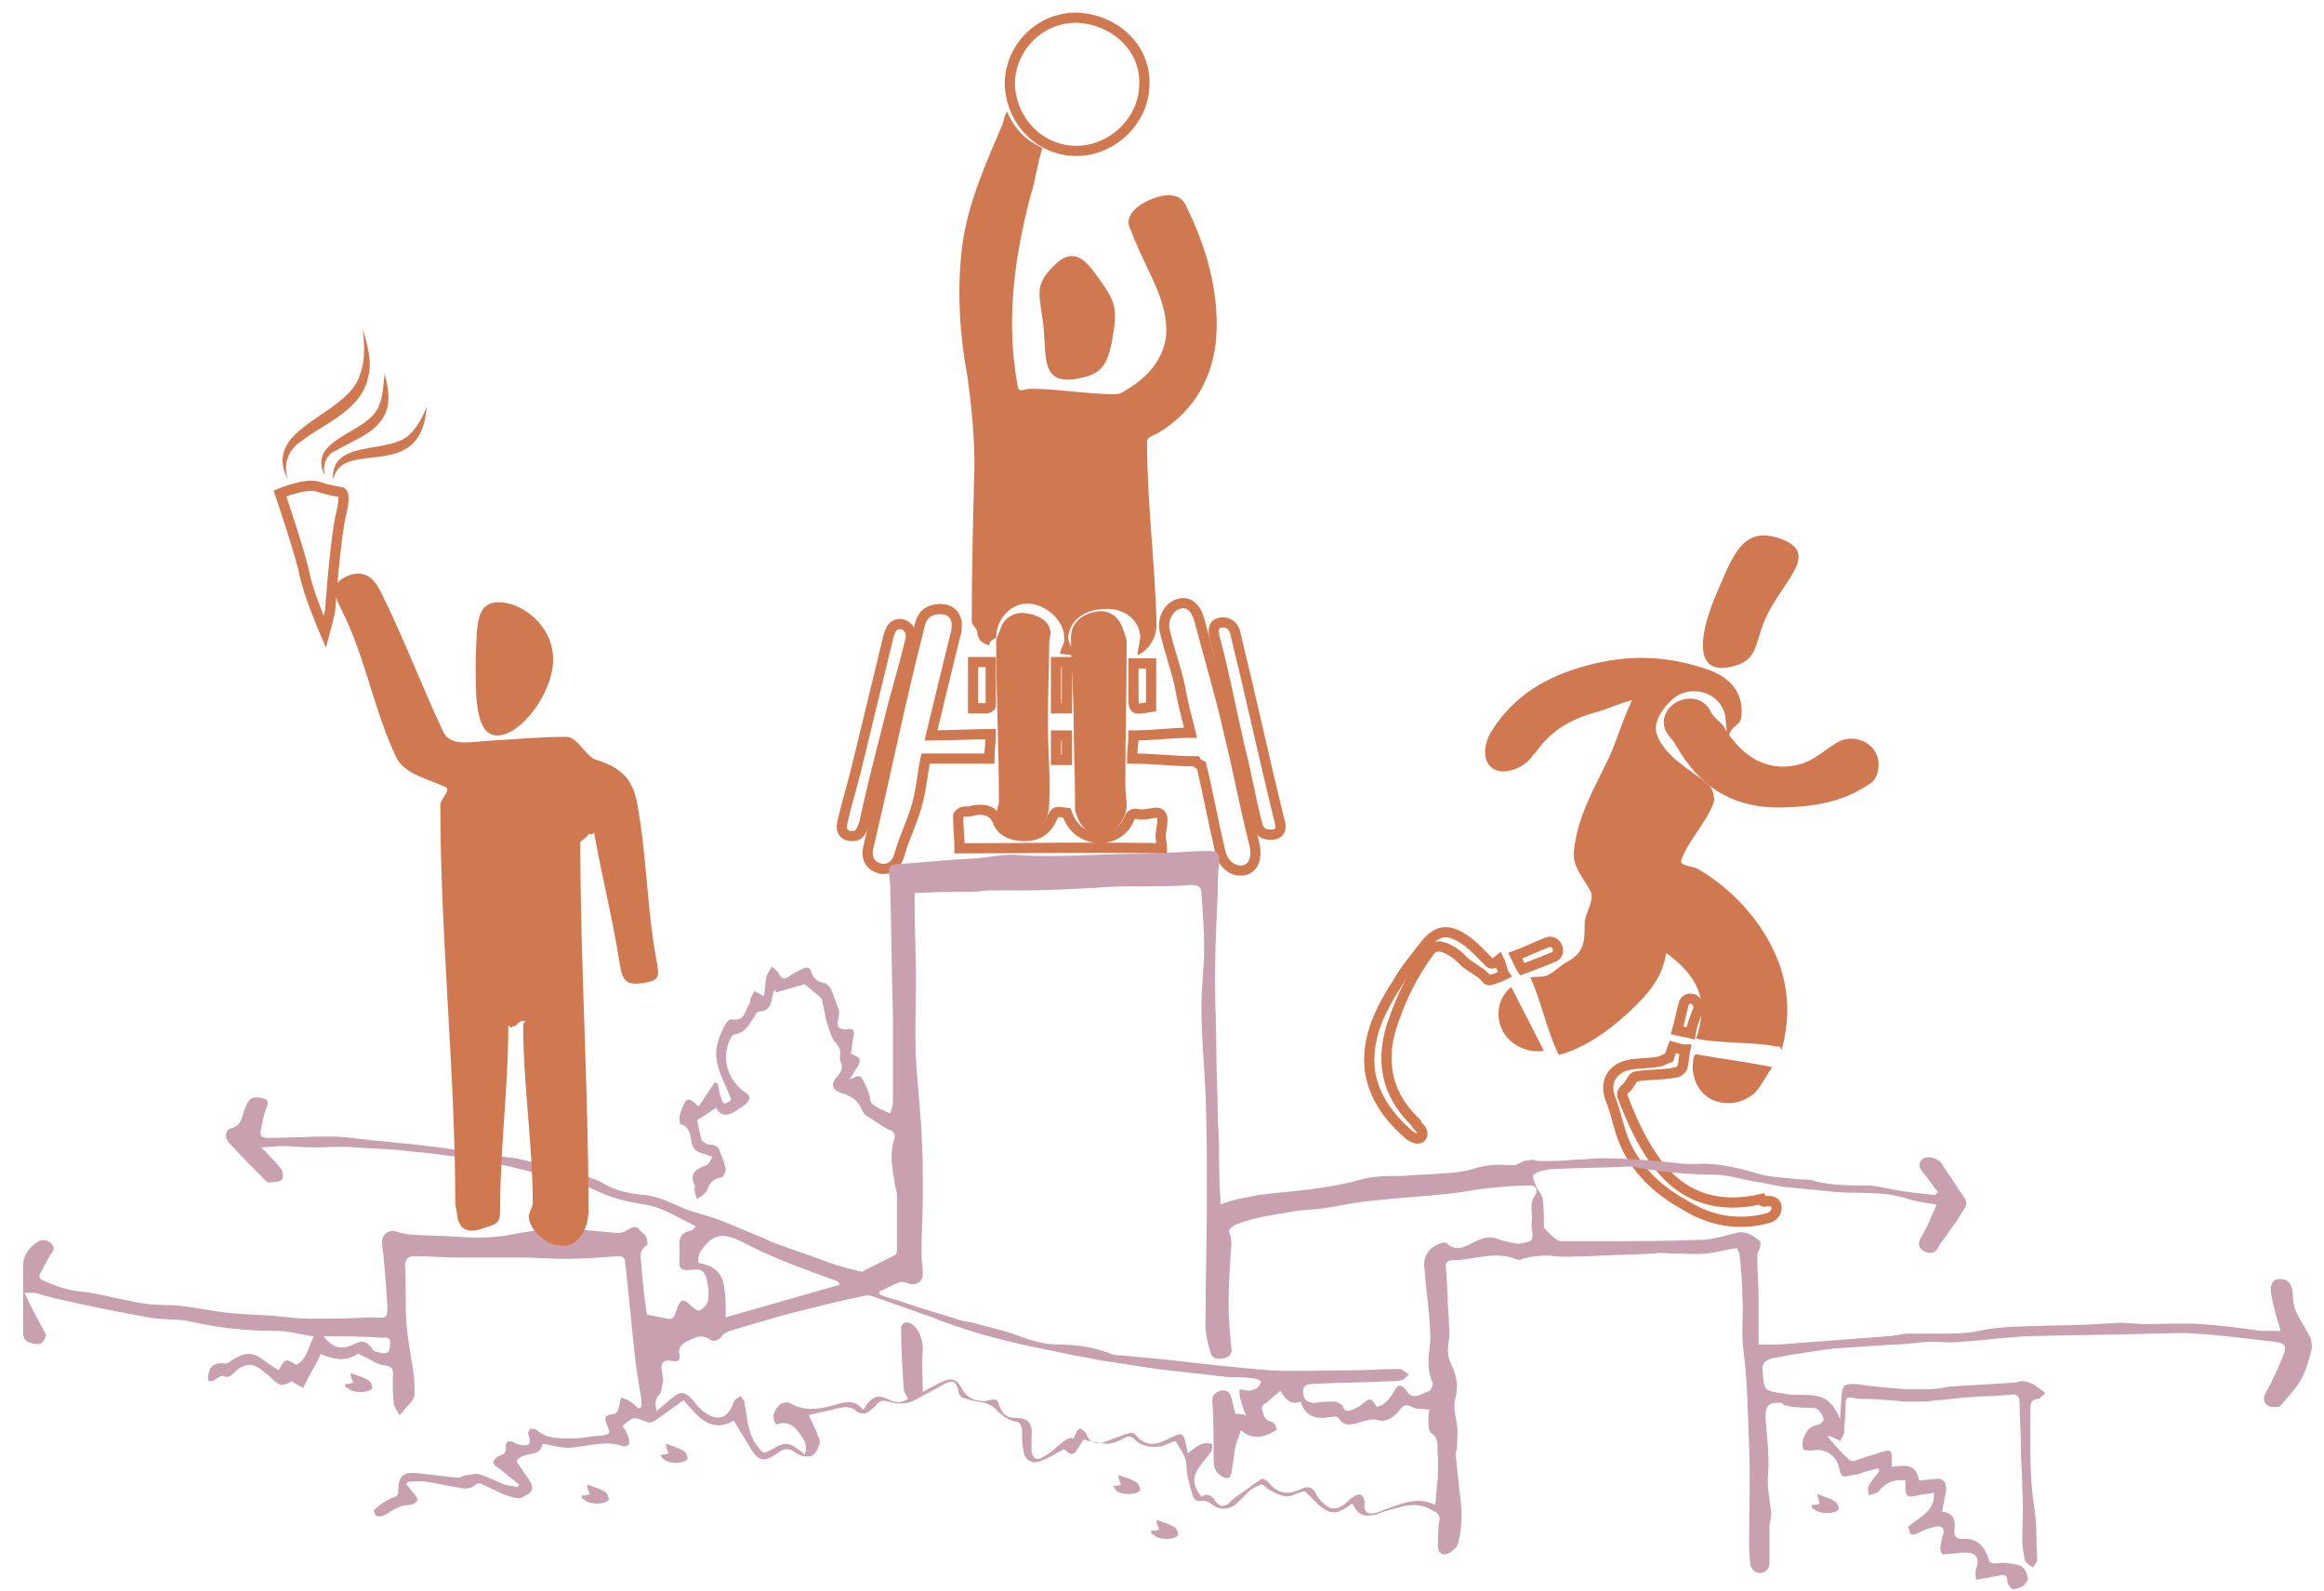 <svg width="171" height="117" viewBox="0 0 171 117" fill="none" xmlns="http://www.w3.org/2000/svg">
<path d="M72.8 47.5C72.1 47.2 72 47.1 71.9 46.5C71.9 46.2 71.5 46 71.5 45.7C71.5 41.9 71.6 38.1 71.7 34.3C71.7 32.1 71.5 30 71.2 27.8C70.6 24.6 70.4 21.3 70.8 18.1C71.2 15 72.5 12.1 73.7 9.3C73.9 8.9 73.8 8.7 74.1 8.2C74.7 9.6 75.5 10.3 76.7 10.9C76.3 12.1 76.2 13.3 75.8 14.5C74.6 19.1 74 23.8 74.9 28.5C75 28.9 75.4 28.6 75.8 28.6C77.9 28.6 80 29 82.1 29C82.4 29 82.7 28.8 83 28.6C84.5 27.7 85.6 26.4 85.8 24.7C86 22.3 84.5 20.1 83.6 17.9C83.4 17.5 83.3 17.1 83.1 16.7C82.8 15.8 83.7 15.1 84.6 14.7C85.5 14.3 86.7 14.1 87.2 15C88.7 18 89.7 21.3 89.5 24.7C89.3 27.7 87.9 30.2 85.3 31.8C85 32 84.4 32.1 84.4 32.5C84.4 37 85 41.5 85.1 46C85.1 46.8 84.6 47.8 83.7 48.2C83.7 47.8 83.9 47.2 83.9 46.8C83.8 45.5 82.6 44.7 81.3 44.8C80 44.8 78.7 45.5 78.6 46.9C78.6 47.3 79 47.8 79 48.2C78.7 48.2 78.3 48.1 78 48.1C78 47.7 78.4 47.3 78.3 46.9C78.3 45.6 76.9 44.4 75.6 44.4C74.3 44.4 73.3 45.6 73.3 46.9C73 47.1 72.8 47.1 72.8 47.5Z" fill="#D07850"/>
<path d="M84.2 6.2C84.2 8.8 81.9 11.1 79.2 11.1C76.5 11.1 74.4 8.9 74.3 6.2C74.3 3.6 76.4 1.3 79.2 1.3C82 1.4 84.3 3.5 84.2 6.2Z" stroke="#D07850" stroke-width="0.75" stroke-miterlimit="10"/>
<path d="M76.7 23.4C76.4 21.4 76.2 20.8 77.7 19.4C78.8 18.4 79.6 18.8 80.5 20C82.1 22.2 82.3 22.5 81.8 25.2C81.4 27.1 80.9 27.6 79 27.9C76.4 28.2 77.1 25.9 76.7 23.4Z" fill="#D07850"/>
<path d="M79 53C79 51 78.8 48.9 78.8 46.9C78.8 45.8 79.6 45.2 80.6 45C81.5 44.8 82.3 45.3 82.6 46.2C82.7 46.5 82.9 46.9 82.9 47.3C82.9 50.8 82.8 54.3 82.8 57.7C82.8 58.2 82.9 58.8 82.9 59.3C82.8 60.7 81.6 61.7 80.3 61.2C79.6 61 79.3 60.3 79.1 59.6C79.1 59.3 79.1 59.1 79.1 58.8C79.1 56.9 79 54.9 79 53Z" fill="#D07850"/>
<path d="M77.1 53.1C77.1 55.1 77.3 57.1 77.2 59.1C77.2 60.2 76.7 60.9 75.8 61.2C74.8 61.5 73.6 60.8 73.4 59.8C73.3 59.5 73.5 59.2 73.5 59C73.5 55.1 73.3 51.2 73.3 47.2C73.3 46.9 73.5 46.6 73.6 46.3C73.8 45.5 74.6 45 75.4 45.1C76.3 45.2 77.2 45.6 77.3 46.5C77.3 46.8 77.2 47 77.2 47.3C77.2 49.2 77.1 51.2 77.1 53.1Z" fill="#D07850"/>
<path d="M88 56C86.4 56 84.9 55.8 83.3 55.8C83.3 55.2 83.4 54.7 83.4 54.1C84.8 54.1 86.1 53.9 87.6 53.9C87.3 52.7 87 51.6 86.8 50.4C86.5 49.1 86 47.7 85.7 46.4C85.5 45.5 86 44.6 86.8 44.4C87.6 44.2 88.1 44.9 88.3 45.8C89 48.5 89.8 51.1 90.4 53.8C91.1 56.6 91.6 59.4 92.3 62.1C92.5 63 92.3 63.8 91.6 64C90.8 64.2 90 63.6 89.8 62.7C89.3 60.6 88.9 58.4 88.4 56.3C88.2 56.2 88.1 56.2 88 56Z" stroke="#D07850" stroke-width="0.75" stroke-miterlimit="10"/>
<path d="M72.8 55.8C71.2 55.8 69.7 55.8 68.1 55.8C67.9 56.8 67.8 57.8 67.6 58.7C67.3 60.1 66.6 61.4 66.2 62.8C66 63.6 65.5 64 64.8 63.9C64 63.7 63.7 63.1 63.9 62.3C65.2 56.8 66.3 51.3 67.7 45.9C67.9 45.1 68.5 44.8 69.2 44.8C69.9 44.8 70.3 45.2 70.4 45.8C70.4 46.1 70.4 46.4 70.3 46.7C69.7 49.1 69.1 51.6 68.5 54.1C69.9 54.1 71.5 54 72.9 54C72.9 54.6 72.8 55.2 72.8 55.8Z" stroke="#D07850" stroke-width="0.75" stroke-miterlimit="10"/>
<path d="M62.7 61.5C62.1 61.5 61.8 61.1 62 60.4C62.3 59.1 62.7 57.8 63 56.6C63.8 53.3 64.6 50 65.4 46.7C65.6 46.1 65.8 45.9 66.3 45.9C66.8 46 67.1 46.4 67 47C66.5 49.2 65.8 51.3 65.3 53.5C64.7 55.8 64.1 58.2 63.6 60.5C63.4 61.1 63.3 61.5 62.7 61.5Z" stroke="#D07850" stroke-width="0.75" stroke-miterlimit="10"/>
<path d="M93.5 61.4C92.9 61.4 92.6 61.1 92.5 60.6C92 58.7 91.7 56.8 91.2 54.9C90.6 52.3 90.1 49.6 89.4 47C89.2 46.3 89.3 45.9 89.8 45.8C90.3 45.7 90.8 46 90.9 46.6C92 51.1 93 55.7 94.1 60.2C94.4 61.1 94.1 61.4 93.5 61.4Z" stroke="#D07850" stroke-width="0.75" stroke-miterlimit="10"/>
<path d="M70.6 62.4C70.6 61.6 70.5 60.8 70.5 60C70.5 59.9 70.8 59.7 70.9 59.7C71.2 59.7 71.4 59.7 71.7 59.6C72.4 59.5 73.1 59.6 73.4 60.4C73.7 61.2 74.5 61.5 75.4 61.5C76.3 61.5 77 61.1 77.4 60.2C77.7 59.6 77.7 59.7 78.5 59.8C78.8 60.7 79.4 61.4 80.5 61.6C81.7 61.8 82.7 61.2 83.1 60.2C83.2 59.9 83.4 59.8 83.8 59.9C84.4 60 85.2 59.6 85.4 59.9C85.7 60.2 85.4 61 85.4 61.5C85.4 61.8 85.5 62.1 85.5 62.4C80.6 62.3 75.6 62.4 70.6 62.4Z" stroke="#D07850" stroke-width="0.75" stroke-miterlimit="10"/>
<path d="M71.6 52.1C71.6 50.9 71.6 49.9 71.6 48.7C72 48.7 72.4 48.7 72.9 48.7C72.9 49.8 72.9 50.8 72.9 51.9C72.9 52 72.7 52.1 72.6 52.1C72.2 52.1 71.9 52.1 71.6 52.1Z" stroke="#D07850" stroke-width="0.75" stroke-miterlimit="10"/>
<path d="M84.7 52C84.6 52.1 84.6 52.1 84.7 52ZM84.7 52C83.4 52.2 83.4 52.3 83.4 51.1C83.4 50.3 83.4 49.6 83.4 48.8C83.9 48.8 84.2 48.8 84.7 48.8C84.7 49.3 84.7 49.9 84.7 50.5C84.7 50.9 84.7 51.5 84.7 52Z" stroke="#D07850" stroke-width="0.75" stroke-miterlimit="10"/>
<path d="M77.7 52.1C77.7 50.9 77.7 49.9 77.7 48.7C78 48.7 78.2 48.7 78.5 48.7C78.5 49.8 78.5 50.9 78.5 52.1C78.2 52.1 78 52.1 77.7 52.1Z" stroke="#D07850" stroke-width="0.75" stroke-miterlimit="10"/>
<path d="M77.7 54.1C78 54.1 78.2 54.1 78.5 54.1C78.5 54.7 78.5 55.3 78.5 55.9C78.3 55.9 78 55.9 77.7 55.9C77.7 55.2 77.7 54.7 77.7 54.1Z" stroke="#D07850" stroke-width="0.75" stroke-miterlimit="10"/>
<path d="M112.6 71.9C113.1 71.8 113.3 71.9 113.7 71.8C114.3 71.6 114.8 71 115.4 70.7C116.6 70 116.6 69.2 116.6 67.9C116.6 67.2 117.4 66.2 117 65.5C116.5 64.6 115.7 63.7 115.8 62.7C116 60.2 117.3 58 118.4 55.7C119 54.4 119.4 52.9 120.1 51.5C119.2 51.7 118.2 52.2 117.4 52.4C115.6 52.9 114.2 53.7 113.1 55.2C113 55.4 112.8 55.5 112.7 55.7C112.1 56.5 110.6 57.1 109.8 56.5C109 55.9 109.2 54.6 109.8 53.7C111.4 51.2 113.7 49.8 116.6 49C119.8 48.1 122.7 48.2 125.8 49.3C127.4 49.9 128.4 51.1 128.1 52.9C128 53.3 127.4 53.5 127.3 53.9C127.2 53.9 127.2 54.3 127.2 54.3C126.9 53.7 127.1 52.8 126.8 52.2C126.2 50.8 124.3 50.4 123.1 51.4C122.4 52 121.6 53.1 121.9 54C122.5 55.7 124.4 56.6 125.8 57.8C126 58 126.2 58.7 126.1 59C125.6 60.5 124.2 61.8 123.7 63.3C123.6 63.7 124.5 63.7 124.9 63.9C127.3 65.3 129.3 67.4 130.5 69.9C131.6 72.2 131.8 74.7 131.1 77.2C131.1 77.3 130.9 76.8 130.8 77C129 76.6 126.7 76.8 124.8 76.4C125.8 73.5 124.9 71.8 122.6 70.1C122.3 72 121.2 73.2 119.8 74.5C118.4 75.8 116.6 77.1 114.7 77.6C113.8 75.8 113.4 73.6 112.6 71.9Z" fill="#D07850"/>
<path d="M126.2 43.9C127.5 40.9 128.2 38.5 131.2 39.7C133.9 40.8 131.1 42.8 129.9 45.5C129 47.6 129.4 48.7 127.1 49.1C124.5 49.5 125.2 46.3 126.2 43.9Z" fill="#D07850"/>
<path d="M130.6 59.4C127.3 59.3 125 57.8 123.3 54.8C123.1 54.4 122.6 54 122.5 53.6C122.2 52.7 122.8 51.8 123.7 51.5C124.6 51.2 125.5 51.5 125.9 52.4C126.1 52.8 126.6 53.1 126.8 53.4C128.1 55.6 130 56.9 132.5 56.2C133.6 55.9 134.4 55 135.4 54.5C136.6 54 138 54.7 138.2 55.9C138.3 56.6 138.1 57.4 137.5 57.7C135.6 59 133.4 59.4 130.6 59.4Z" fill="#D07850"/>
<path d="M122.8 77.8C122.9 77.5 123 77.3 123.1 77C123.5 77.1 123.6 77.2 124 77.2C123.9 77.7 123.9 78.1 123.8 78.5C123.7 78.7 123.5 78.9 123.2 78.9C122.3 79.1 121.3 79 120.3 79.2C120.1 79.3 119.9 79.8 119.7 80C119.4 80.2 119.3 80.4 119.4 80.7C120.1 82.5 120.9 84.3 122.1 85.8C124 88.2 126.6 88.9 129.6 88.2C129.6 88.2 129.7 88.4 129.8 88.4C130.1 88.3 130.6 88.3 130.7 88.7C130.8 89.1 130.5 89.5 130.1 89.6C127.9 90.2 125.8 89.8 123.9 88.6C122.1 87.6 120.7 86.3 119.8 84.6C119.2 83.5 119 82.2 118.6 81.1C118.2 80.2 118.2 79.3 119 78.7C119.8 78.1 121 78.3 122 78.1C122.2 78.1 122.5 77.9 122.8 77.8Z" stroke="#D07850" stroke-width="0.75" stroke-miterlimit="10"/>
<path d="M110.3 70.6C110.5 71 110.5 71.4 110.7 71.7C110.3 71.9 110 72 109.6 72.1C109.4 72.1 109.4 72 109.2 71.8C108.8 71.4 108.1 71.1 107.7 70.7C107.4 70.4 107.1 70.1 106.7 69.9C106 69.5 105.5 69.5 105.1 70.1C104 71.6 103.2 73.2 102.6 74.9C101.5 77.8 101.9 80.4 104.2 82.6C104.2 82.6 104.2 82.7 104.3 82.8C104.5 83 104.8 83.3 104.6 83.6C104.4 83.9 104 83.7 103.7 83.5C102.2 82.2 101.1 80.7 100.8 78.8C100.5 76.3 101.6 74.2 102.9 72.2C103.4 71.3 104.1 70.5 104.7 69.7C105.3 68.9 106 68.3 107 68.7C108 69.1 108.7 69.9 109.4 70.6C109.6 70.8 109.7 71.1 110.3 70.6Z" stroke="#D07850" stroke-width="0.75" stroke-miterlimit="10"/>
<path d="M130.4 78.5C129.9 79.2 129.6 79.9 129.1 80.4C128.2 81.2 126.9 81.4 125.8 80.8C124.8 80.2 124.4 79 124.6 77.9C124.7 77.6 124.6 77.5 125.1 77.6C126.7 77.9 128.5 78.1 130.4 78.5Z" fill="#D07850"/>
<path d="M113.6 77.3C112.3 77.5 111 76.8 110.5 75.7C110 74.6 110.3 73.3 111.2 72.6C112 74.2 112.8 75.7 113.6 77.3Z" fill="#D07850"/>
<path d="M112 71.3C111.8 71 111.7 70.7 111.5 70.3C112.3 70 113.1 69.6 113.9 69.3C114.2 69.2 114.5 69.4 114.6 69.7C114.7 70 114.6 70.3 114.3 70.4C113.6 70.7 112.8 71 112 71.3Z" stroke="#D07850" stroke-width="0.75" stroke-miterlimit="10"/>
<path d="M124.4 76C124 75.9 123.8 75.9 123.4 75.8C123.6 75.1 123.7 74.5 123.9 73.8C124 73.5 124.3 73.4 124.6 73.5C124.8 73.6 125 73.9 125 74.1C124.8 74.7 124.5 75.3 124.4 76Z" stroke="#D07850" stroke-width="0.75" stroke-miterlimit="10"/>
<path d="M115 91.3C115.6 91.3 116.2 91.3 116.9 91.3C117.1 91.3 117.3 91.3 117.5 91.3C120.1 91.3 122.6 91.3 125.1 91.2C126 91.2 126.9 90.9 127.7 90.7C128.5 90.5 129 90.9 129.5 91.3C129.6 91.4 129.5 91.7 129.5 91.8C129.4 92 129.3 92.2 129.3 92.4C129.3 93.5 129.4 94.6 129.4 95.6C129.4 96.7 129.4 97.8 129.4 98.9C130 98.9 130.5 98.9 130.9 98.9C133.5 98.7 136.1 98.5 138.8 98.3C139.3 98.3 139.9 98.1 140.4 98.1C141.2 98.1 142 98.1 142.8 98.1C143.7 98.1 144.7 98.1 145.6 97.9C147.4 97.5 149.2 97.6 150.9 97.5C152.6 97.5 154.3 97.4 156 97.3C156.6 97.3 157.2 97.4 157.8 97.4C159.2 97.4 160.6 97.3 162 97.4C163.5 97.5 164.9 97.7 166.4 97.9C166.8 97.9 167.2 97.9 167.8 97.9C167.7 97.6 167.7 97.4 167.6 97.2C167.4 96.5 167.2 95.8 167.1 95.1C167 94.4 167.3 94 167.9 94.1C168.4 94.1 168.7 94.6 168.7 95.2C168.7 95.7 168.8 96.2 169 96.6C169.3 97.2 169.7 97.8 170 98.4C170.1 98.6 170.1 99 170.1 99.2C169.9 100 169.7 100.8 169.3 101.5C168.9 102.2 168.3 102.8 167.8 103.4C167.7 103.5 167.5 103.5 167.3 103.5C166.7 103.5 166.4 103 166.7 102.5C167.2 101.6 167.6 100.7 168 99.7C168.3 99 168.1 98.8 167.4 98.7C165.5 98.5 163.5 98.2 161.5 98.1C160.5 98 159.4 98.1 158.4 98.1C155.2 98.2 152.1 98.2 148.9 98.3C147.4 98.4 145.8 98.6 144.3 98.7C143.6 98.8 142.9 98.7 142.2 98.7C141.3 98.7 140.3 98.9 139.4 98.9C137.9 99 136.4 99.1 134.9 99.2C133.4 99.4 132 99.6 130.5 99.9C130 100 129.6 100.2 129.7 100.9C129.8 102.3 129.8 102.3 131.2 102.5C131.6 102.6 132 102.6 132.4 102.6C134.1 102.6 134.7 102.8 135.4 104.4C135.4 103.7 135.5 103.2 135.5 102.6C135.6 101.9 135.7 101.8 136.5 101.8C137.8 102 139.1 102.1 140.4 102.2C140.9 102.2 141.3 102.2 141.8 102.2C142.4 102.2 142.9 102.1 143.4 102C145 101.9 146.7 101.8 148.3 101.7C148.4 101.7 148.6 101.6 148.7 101.6C148.9 101.6 149.1 101.6 149.3 101.7C149.6 101.8 149.8 101.9 150 102.1C150.2 102.2 150.4 102.4 150.5 102.5C150.3 102.6 150.1 102.9 150 102.9C149.5 102.9 149.4 103.2 149.4 103.6C149.4 106.1 149.3 108.6 149.7 111C149.9 112.2 149.8 113.4 149.9 114.7C149.9 114.9 149.7 115.1 149.6 115.3C149.4 115.2 149.1 115 149 114.8C148.9 114.3 148.8 113.8 148.8 113.3C148.8 112.1 148.9 110.9 148.8 109.6C148.8 108.6 148.7 107.5 148.7 106.5C148.7 105.4 148.6 104.3 148.6 103.2C148.6 102.7 148.4 102.5 147.9 102.6C146.8 102.7 145.7 102.7 144.6 102.8C143.6 102.9 142.6 103 141.6 103.1C141.1 103.1 140.6 103.1 140.1 103.1C139.1 103 138.1 102.9 137.1 102.9C137 102.9 136.9 102.9 136.7 102.9C135.8 102.7 135.8 102.7 135.8 103.6C135.8 104.2 135.7 104.7 135.7 105.3C135.7 105.5 135.5 105.8 135.4 106C135.2 105.9 135 105.8 134.8 105.7C134.7 105.7 134.7 105.7 134.6 105.6C134.5 105.6 134.5 105.7 134.5 105.7C135 106.3 135.5 106.9 136.1 107.4C136.2 107.5 136.5 107.5 136.6 107.4C137.2 107.2 137.8 107 138.5 106.8C139.1 106.6 139.2 106.7 139.2 107.3C139.2 107.5 139.2 107.6 139.2 107.9C140.1 107.8 141 107.6 141.2 108.9C141.6 108.9 141.9 108.8 142.3 108.8C142.9 108.7 143.2 108.9 143.2 109.6C143.1 110.1 143 110.6 142.9 111.2C143.8 111.3 143.9 111.9 143.8 112.6C143.8 113 143.9 113.2 144.4 113.2C145.4 113.1 146 113.7 146.3 114.6C146.4 115 146.5 115 146.9 115C147.4 114.9 147.9 115 148.4 115.1C149 115.2 149.1 115.7 149.2 116C149.3 116.2 149 116.6 148.8 116.7C148.6 116.8 148.3 116.9 148.1 116.9C147.9 116.8 147.7 116.5 147.7 116.3C147.7 115.8 147.4 115.8 147.1 115.9C146.6 116 146.1 116.1 145.4 116.2C145.4 116 145.3 115.7 145.4 115.4C145.7 114.6 145.4 114.2 144.6 114.2C144.2 114.2 143.8 114.3 143.4 114.3C143.2 114.3 142.9 114.4 142.9 114.3C142.8 114.1 142.7 113.9 142.8 113.7C142.8 113.4 142.9 113.1 143 112.8C143.1 112.4 142.8 112.2 142.4 112.3C142 112.4 141.6 112.5 141.3 112.7C140.6 113 140.6 113 140.4 112.3C141.2 111.6 142.4 111.2 142.3 109.8C141.9 109.9 141.5 109.9 141.1 110C140.3 110.2 140.2 110.1 140.2 109.2C140.2 109.1 140.2 109.1 140.2 108.9C139.5 108.8 138.9 109 138.4 109.5C138.3 109.6 138.2 109.8 138.1 109.8C137.9 109.9 137.7 109.9 137.5 110C137.5 109.8 137.4 109.5 137.5 109.3C137.7 108.9 138 108.6 138.3 108.2C138.2 108.1 138.2 108.1 138.2 108C137.8 108.1 137.5 108.2 137.1 108.3C136.9 108.4 136.6 108.5 136.3 108.5C135.5 108.7 135.5 108.7 135.3 107.9C135.1 107 134.2 106.5 133.3 106.7C133.1 106.7 132.7 106.7 132.7 106.6C132.6 106.4 132.6 106.1 132.7 105.8C132.9 105.3 133.1 104.9 133.8 104.8C133.9 104.8 134.2 104.5 134.2 104.4C134.1 104.1 133.9 103.7 133.6 103.6C133.2 103.5 132.7 103.6 132.2 103.5C132 103.5 131.8 103.5 131.5 103.4C131.3 103.4 131.2 103.3 131.1 103.2C130.2 103.1 129.9 103.4 129.9 104.2C130 105.6 130.2 107 130.1 108.4C130 109.3 130.2 110.2 130.3 111.1C130.4 111.5 130.2 111.9 130.2 112.3C130.2 113.1 130.2 113.9 130.2 114.7C130.2 115 130.2 115.3 130 115.5C129.6 115.9 128.9 115.7 128.8 115.1C128.7 114.5 128.7 113.8 128.7 113.2C128.7 110.9 128.8 108.7 128.7 106.4C128.6 104.1 128.6 101.8 128.3 99.5C128.1 98.1 128.3 96.7 128.2 95.3C128.2 94.3 128.1 93.3 128 92.3C128 92.2 127.9 92 127.8 91.8C127.1 91.9 126.4 92.1 125.7 92.2C124.8 92.3 123.8 92.2 122.9 92.2C122.5 92.2 122.2 92.1 121.8 92.2C120.2 92.3 118.6 92.3 117 92.4C116.1 92.4 115.2 92.5 114.4 92.4C113.6 92.3 112.8 92.4 112 92.6C111.9 92.7 111.7 92.7 111.5 92.6C109.9 92 108.4 92.7 106.9 92.7C106.6 92.7 106.3 92.8 106.4 93.3C106.5 94.5 106.5 95.8 106.6 97C106.6 97.5 106.7 98.1 106.6 98.6C106.5 99.3 106.5 99.8 106.8 100.4C107.2 101.2 107.3 102 107.1 102.8C106.9 103.5 107.1 104.1 107.2 104.8C107.3 105.4 107.2 106 107.2 106.6C107.2 106.7 107.1 106.8 107.1 106.9C107.2 107.9 107.3 108.8 107.4 109.8C107.6 111 107.6 112.3 107.3 113.5C107.2 113.8 107 114 106.7 114.2C106.2 114.5 105.8 114.3 105.8 113.7C105.8 113.1 105.8 112.5 105.9 111.9C106 111.5 105.8 111.3 105.4 111.1C104.4 110.5 103.5 110.7 102.5 111C102.1 111.1 101.7 111.2 101.3 111.4C100.3 111.6 100 111.5 99.5 110.6C98.9 111 98.3 111.5 97.6 111.1C97 110.8 96.6 110.2 96 109.7C95.9 109.7 95.6 109.8 95.3 109.9C94.6 110.3 94 109.9 93.4 109.6C93.2 109.5 93 109.2 92.8 109.2C92.5 109.3 92.1 109.5 91.9 109.7C91.6 110 91.3 110.3 91 110.6C90.4 111.1 89.7 111.1 89.1 110.6C89 110.5 88.7 110.4 88.6 110.4C88 110.5 87.8 110.3 87.7 109.8C87.5 109.1 87.3 108.5 87.3 107.8C87.3 107.1 86.8 106.6 86.5 106C86.1 106.1 85.8 106.3 85.4 106.4C84.7 106.5 84 106.4 83.5 105.9C83.2 105.6 83 105.6 82.7 105.8C82.3 106 81.9 106.2 81.5 106.2C80.9 106.2 80.3 106 79.7 105.9C79.7 106 79.5 106.2 79.4 106.4C79 107.1 78.8 107.1 78.3 106.6C77.7 106.9 77.1 107.3 76.5 107.5C75.9 107.7 75.4 107.4 75.3 106.7C75.2 106.2 75.2 105.7 75.2 105.2C75.2 105 75 104.6 74.9 104.6C74.1 104.5 73.6 104 73.1 103.5C73 103.4 72.7 103.3 72.5 103.2C71.9 103.1 71.3 103 70.8 102.8C70.6 102.7 70.5 102.4 70.5 102.2C70.3 101.6 70.1 101.5 69.5 101.8C68.8 102.2 68 102.6 67.3 103C66.7 103.3 66.1 103.3 65.4 103.1C65 103 64.8 103 64.5 103.3C64.4 103.5 64.2 103.6 64.1 103.7C63.8 104 63.4 104.1 63 103.8C62.6 103.4 62.1 103.5 61.6 103.6C60.9 103.8 60.2 103.9 59.5 104.1C59.7 104.5 59.9 104.9 60.1 105.4C60.2 105.7 60.4 106 60.3 106.2C60.2 106.5 60 107 59.7 107.1C59.4 107.2 58.9 107.1 58.6 106.9C58.1 106.5 57.7 106.5 57.2 106.9C56.2 107.6 55.8 107.5 55.2 106.5C54.8 105.8 54.4 105.2 54 104.5C52.2 105.5 51.3 104.1 50.3 103C49.6 103.5 48.9 104 48.2 104.5C48 104.6 47.8 104.7 47.6 104.6C46.6 104.2 46.6 104.2 45.8 104.9C46 105.1 46.1 105.4 46.2 105.6C46.3 105.8 46.3 106 46.3 106.2C46.3 106.3 46 106.4 45.9 106.4C44.6 105.9 43.3 106.4 41.9 106.5C41.2 106.5 40.6 106.3 39.9 106.2C39.8 107.3 38.4 106.7 38 107.5C38.3 107.9 38.6 108.4 38.9 108.8C39.1 109.1 39.3 109.5 39 109.8C38.7 110 38.3 110.3 38 110.2C37.5 110.1 36.9 109.9 36.4 109.6C36.1 109.5 35.8 109.3 35.5 109.2C35.4 109.1 35.1 109.1 35 109.2C34.6 109.6 34.1 109.5 33.6 109.4C32.9 109.3 32.1 109.1 31.4 109C30.9 108.9 30.5 109 30 109C30 109.1 29.9 109.1 29.9 109.2C30.1 109.4 30.3 109.7 30.5 109.9C30.6 110.1 30.8 110.3 30.7 110.4C30.6 110.5 30.4 110.7 30.2 110.7C29.5 110.7 29 111 28.4 111.4C28.2 111.5 28 111.6 27.7 111.5C27.6 111.5 27.5 111.1 27.5 111.1C27.8 110.8 28.2 110.5 28.6 110.3C28.9 110.1 29.3 110.2 29.3 109.7C29.3 108.5 29.7 108.2 31 108.4C31.9 108.5 32.8 108.6 33.7 108.7C33.9 108.7 34.1 108.5 34.4 108.5C34.7 108.5 34.9 108.4 35.1 108.4C35.8 108.6 36.4 108.9 37.1 109.2C37.4 109.3 37.8 109.3 38.1 109.4C38.1 109.3 38.2 109.2 38.2 109.2C37.7 108.8 37.2 108.4 36.7 108C36.5 107.9 36.3 107.7 36.3 107.6C36.3 107.4 36.5 107.2 36.7 107.1C37.1 107 37.3 106.8 37.2 106.4C37.2 106.1 37.4 105.9 37.8 106.1C38 106.2 38.2 106.3 38.4 106.3C39 106.4 39.1 106.1 38.9 105.6C38.8 105.4 38.9 105.3 39 105.1C39.2 105.1 39.4 105.1 39.5 105.2C40.3 105.9 41.3 105.8 42.3 105.8C43 105.8 43.6 105.6 44.3 105.6C44.9 105.5 44.9 105.4 44.7 104.9C44.4 104.2 44.5 104.1 45.2 104C45.3 104 45.5 103.8 45.5 103.6C45.6 103.4 45.6 103.1 45.7 102.8C46 102.9 46.3 103 46.5 103.2C46.7 103.3 46.8 103.5 47 103.6C47.1 103.6 47.1 103.5 47.2 103.5C47.2 103.2 47.2 102.8 47.1 102.4C47 101.8 46.9 101.1 46.8 100.5C46.5 98 46.3 95.4 46 92.9C46 92.6 45.9 92.4 45.5 92.4C44.2 92.5 42.9 92.6 41.6 92.6C40.5 92.6 39.3 92.5 38.2 92.5C37.8 92.5 37.3 92.5 36.9 92.5C35.7 92.5 34.6 92.5 33.5 92.5C32.5 92.5 31.5 92.4 30.5 92.4C30.1 92.4 29.8 92.6 29.8 93.1C29.9 94.5 29.8 95.9 29.9 97.3C30 98.5 30.2 99.6 30.4 100.8C30.5 101.4 30.5 102 30.5 102.6C30.5 102.8 30.3 103.1 30.1 103.3C29.9 103.5 29.7 103.8 29.4 104.1C29.2 103.8 29.1 103.6 29 103.4C28.9 102.7 28.9 102.1 28.9 101.4C29 100.6 28.8 100.5 28.1 100.4C27.6 100.3 27.3 100 26.8 99.8C26.6 99.7 26.3 99.5 26.3 99.6C25.4 100.2 24.6 100 23.6 99.6C23.3 100.3 22.9 100.9 22.6 101.5C22.5 101.7 22.4 101.9 22.3 102.1C22.1 102 21.8 101.8 21.6 101.7L21.5 101.6C20.7 102 20.6 102 19.9 101.3C19.8 101.2 19.7 101.1 19.5 101C18.7 100.2 18 100.2 17.2 101C17 101.2 16.8 101.4 16.4 101.2C16.2 101.2 16 101.4 15.8 101.5C15.7 101.6 15.5 101.6 15.4 101.6C15.3 101.5 15.3 101.4 15.3 101.3C15.4 100.5 15.7 100.2 16.6 100.3C16.7 100.3 16.9 100.2 17 100.1C18.1 99.4 18.6 99.4 19.6 100.2C19.9 100.4 20.2 100.6 20.5 100.8C21 99.9 21 99.9 21.8 100.4C22.6 100 22.7 99 23.1 98.3C22.2 98.2 21.3 97.9 20.4 97.9C18.2 97.9 16.1 97.7 14 97.2C13 97 11.9 97.1 10.9 96.9C8.7 96.5 6.6 96.1 4.5 95.6C3.9 95.5 3.3 95.3 2.6 95.1C2.4 95.1 2.2 95.1 1.8 95.1C2.3 96.2 2.8 97.1 3.4 98.2C3.2 98.8 3 99 2.3 98.8C1.9 98.7 1.7 98.5 1.7 98C1.7 96.4 1.7 94.8 1.7 93.1C1.7 92.4 2.1 91.8 2.7 91.4C3.1 91.1 3.5 91.2 3.8 91.5C4.1 91.8 3.9 92.1 3.7 92.3C3.5 92.7 3.2 93.2 3 93.6C2.8 93.9 2.9 94.1 3.2 94.2C4.1 94.6 4.9 94.9 5.9 95C7.1 95.1 8.4 95.5 9.6 95.7C10.4 95.9 11.3 96 12.2 96C13.5 96 14.8 96.3 16.2 96.5C17.6 96.7 19 96.7 20.3 96.8C21.1 96.9 22 97 22.8 97C24.3 97 25.7 97 27.2 96.9C27.3 96.9 27.4 96.9 27.5 96.9C28.5 97 28.5 96.9 28.5 96C28.4 94.5 28.3 92.9 28.1 91.4C28.1 90.8 28.6 90.4 29.2 90.6C29.4 90.7 29.7 90.7 30 90.8C31.4 90.9 32.7 90.9 34.1 91C35.5 91.1 36.9 91 38.2 90.7C38.9 90.6 39.6 90.5 40.3 90.3C40.9 90.2 41.5 90.4 42.2 90.4C43.3 90.5 44.4 90.6 45.4 90.7C45.7 90.7 46 90.6 46.3 90.4C46.6 90.2 46.9 90.2 47.1 90.5C47.2 90.7 47.4 90.7 47.5 90.9C47.6 91.1 47.7 91.5 47.6 91.6C46.9 92 47.2 92.7 47.2 93.2C47.3 94.3 47.4 95.5 47.6 96.7C48.1 96.8 48.6 96.9 49.1 97C49.4 97.1 49.6 96.9 49.7 96.6C49.7 96.5 49.8 96.4 49.8 96.3C50.1 95.5 50.3 95.5 50.9 96.1C51.1 96.3 51.5 96.5 51.5 96.4C51.8 96.2 52.1 95.9 52.1 95.6C52.2 95.1 52.1 94.6 52 94.1C51.9 93.6 51.6 93.3 51 93.4C50.1 93.5 49.9 93.4 50 92.4C50 92.3 50 92.2 50 92.1C50 91.4 49.8 90.7 50.9 90.5C51 90.5 51 90.4 51.2 90.2C49.9 89.6 48.8 88.8 47.4 88.6C46.1 88.4 44.9 88.1 43.7 87.5C43.1 87.2 42.4 87.2 41.7 87C40.9 86.8 40.1 86.5 39.4 86.3C38.8 86.1 38.2 86 37.5 85.8C36.4 85.6 35.4 85.4 34.3 85.2C32.9 85 31.6 84.8 30.2 84.7C28.8 84.5 27.5 84.5 26.1 84.4C25.1 84.3 24.1 84.4 23.1 84.4C22.3 84.4 21.5 84.3 20.7 84.3C20.3 84.3 19.8 84.4 19.2 84.4C19.4 84.6 19.6 84.7 19.7 84.9C20 85.2 20.4 85.6 20.7 86C20.8 86.2 20.9 86.7 20.7 86.8C20.5 87 20.1 86.9 19.8 87C19.7 87 19.6 86.9 19.6 86.9C18.6 85.9 17.7 85 16.8 84C16.5 83.6 16.6 83.1 17 83C17.8 82.8 17.8 82.1 18 81.6C18.1 81.3 18.3 80.9 18.5 80.8C18.7 80.7 19.1 80.7 19.4 80.8C19.7 80.9 19.8 81.1 19.6 81.5C19.4 82 19.3 82.6 19.2 83.1C19.1 83.5 19.2 83.7 19.7 83.7C21.2 83.7 22.8 83.6 24.3 83.6C25.1 83.6 25.9 83.7 26.7 83.8C28.3 84 29.9 84.1 31.5 84.3C33.4 84.5 35.2 84.9 37.1 85.1C38.3 85.2 39.3 85.5 40.3 85.9C40.9 86.1 41.6 86.2 42.2 86.3C42.9 86.5 43.6 86.6 44.3 87C45.3 87.6 46.3 87.8 47.4 87.9C48.4 88 49.2 88.4 50.1 88.8C51 89.2 52.1 89.4 53.1 89.8C54.1 90.2 55 90.6 56 91C56.3 91.1 56.6 91.3 56.9 91.4C58.2 91.9 59.5 92.3 60.8 92.8C61.6 93.1 62.4 93.3 63.2 93.5C63.3 93.5 63.5 93.6 63.5 93.5C64.3 93.1 65.1 92.7 65.9 92.3C66 92.2 66 92 66 91.9C66 90.7 66 89.5 66 88.2C66 87.9 66 87.7 65.9 87.4C65.7 86.2 65.4 85 65.8 83.8C65.9 83.5 65.8 83.2 65.4 83.1C64.8 82.8 64.3 82.4 63.8 82.1C63.6 82 63.5 81.8 63.4 81.6C63.1 80.9 62.6 80.6 61.9 80.4C61.3 80.2 61.1 79.8 61.5 79.3C61.9 78.9 62.1 78.5 61.8 78C61.8 77.9 61.8 77.8 61.8 77.7C61.9 77.2 61.7 76.9 61.4 76.6C61.1 76.2 61 75.6 60.8 75.1C60.7 74.6 60.6 74.1 60.5 73.6C60.5 73.5 60.4 73.4 60.3 73.3C59.9 73 59.6 72.7 59.2 72.4C58.5 72.6 57.8 72.8 57.1 73C57.1 72.9 57 72.9 57 72.8C56.9 73 56.8 73.3 56.8 73.5C56.7 74 56.5 74.4 55.9 74.4C55.7 74.4 55.6 74.6 55.5 74.8C55.1 75.4 54.8 76 54 76.1C53.9 76.1 53.8 76.3 53.8 76.3C53 77.7 53.5 79.5 54.9 80.4C55.2 80.6 55.2 80.8 55 81.1C54.7 81.4 54.3 81.6 54 81.8C53.5 82.1 53 82.1 52.7 81.5C52.2 81.8 51.8 82.1 51.3 82.4C51.4 82.9 51.5 83.4 51.6 83.8C51.7 84 52 84.2 52.2 84.2C52.7 84.2 52.9 84.4 53 84.8C53.2 85.2 53.3 85.6 53.4 86C53.4 86.2 53.2 86.6 53.1 86.6C52.4 86.7 52.2 87.1 52 87.6C51.9 87.8 51.6 88 51.3 88.2C51.2 88 51.1 87.7 51.1 87.4C51.1 87.3 51.2 87.2 51.1 87.2C50.7 86.3 51.2 86 52 85.7C52.2 85.6 52.3 85.3 52.4 85.1C52.2 85 52.1 85 51.9 84.9C51.4 84.8 51 84.6 50.9 84.1C50.8 83.6 50.8 82.9 50.1 82.7C50 82.7 50 82.4 50 82.2C50 82 50.1 81.8 50.2 81.5C50.5 80.7 50.7 80.7 51.4 81.4C51.8 80.8 52.2 80.2 52.6 79.6C52.7 79.6 52.7 79.7 52.8 79.7C52.9 80 52.9 80.3 53 80.6C53.2 81.3 53.3 81.3 53.8 80.9C53.5 80 53 79.2 52.8 78.3C52.5 77.2 52.9 76.2 53.4 75.3C53.5 75.1 53.8 74.9 53.9 75C54.8 75.1 54.8 74.4 55.1 73.9C55.2 73.8 55.2 73.6 55.2 73.5C55.3 73.3 55.4 73.1 55.5 72.9C55.7 73 55.9 73.1 56.2 73.3C56.3 72.8 56.3 72.3 56.4 71.8C56.5 71.6 56.6 71.4 56.8 71.1C57 71.3 57.2 71.4 57.3 71.6C57.5 72 57.7 72.1 58.1 71.8C58.4 71.6 58.7 71.4 59 71.3C59.3 71.1 59.6 71.1 59.7 71.5C59.8 71.9 60.1 72.2 60.6 72.3C60.8 72.3 61.1 72.6 61.2 72.9C61.4 73.3 61.5 73.8 61.7 74.2C61.8 74.4 61.7 74.6 61.7 74.9C61.5 75.5 61.7 75.8 62.4 75.7C62.8 75.6 62.9 75.9 62.8 76.2C62.7 76.6 62.7 77.1 62.6 77.5C63.5 77.9 63.5 77.9 62.5 79.4C62.7 79.3 62.8 79.3 63 79.2C63.1 79.2 63.2 79.1 63.3 79.2C63.5 79.3 64 80.5 64 80.7C64 80.9 64.1 81.2 64.3 81.3C64.6 81.5 65 81.7 65.5 81.9C65.6 81.6 65.7 81.4 65.7 81.1C65.7 78.9 65.7 76.8 65.7 74.6C65.6 71.5 65.6 68.3 65.5 65.2C65.5 64.8 65.4 64.4 65.4 64C65.4 63.8 65.6 63.6 65.7 63.6C66.9 63.5 68.2 63.4 69.4 63.3C70.3 63.2 71.3 63.2 72.2 63.1C73.1 63 74.1 62.8 75 62.9C78 63.1 80.9 62.8 83.9 62.8C85.6 62.8 87.3 62.6 88.9 62.6C89.6 62.6 89.8 62.8 89.7 63.5C89.6 64.3 89.6 65.1 89.6 65.8C89.5 67.9 89.4 70 89.4 72.1C89.4 73.9 89.5 75.7 89.5 77.5C89.5 79 89.6 80.4 89.6 81.9C89.6 82.7 89.7 83.6 89.7 84.4C89.7 85.7 89.7 86.9 89.8 88.2C89.8 88.3 89.8 88.4 89.8 88.6C90.3 88.4 90.7 88.3 91.1 88.2C91.6 88.1 92.1 88 92.6 87.9C95 87.6 97.5 87.5 100 86.8C101 86.5 102.1 86.5 103.2 86.5C104.3 86.4 105.3 86.4 106.3 86.3C106.9 86.3 107.4 86.2 108 86.1C108.9 85.8 109.8 85.6 110.8 85.7C111 85.7 111.3 85.7 111.5 85.7C111.7 85.6 112 85.5 112.1 85.4L112.9 85.3C112.9 85.4 113.3 85.4 113.4 85.4C114.3 85.4 115.1 85.4 115.9 85.3C116.6 85.3 117.3 85.2 118 85.2C119.3 85.2 120.6 85.3 121.9 85.4C123 85.5 124.1 85.7 125.2 85.6C126.8 85.6 128.2 86 129.6 86.4C130.3 86.6 131.1 86.6 131.9 86.7C132.5 86.8 133.1 86.7 133.6 86.9C134.8 87.2 136.1 87.2 137.3 87.2C138 87.2 138.7 87.4 139.3 87.5C140.3 87.7 141.4 87.8 142.4 87.9C142.5 87.8 142.5 87.7 142.6 87.7C142.3 87.3 142 86.9 141.7 86.5C141.4 86.1 141 85.8 141.4 85.3C141.7 85 142.4 85.1 142.8 85.5C143.4 86.4 144 87.3 144.6 88.2C144.7 88.4 144.7 88.7 144.6 88.8C144.2 89.5 143.7 90.2 143.2 90.9C143 91.2 142.7 91.5 142.6 91.8C142.3 92.3 141.9 92.2 141.5 92C141.2 91.8 141.1 91.5 141.3 91.1C141.8 90.3 142.1 89.5 142.5 88.6C141.8 88.5 141.1 88.4 140.4 88.2C138.4 87.5 136.3 87.9 134.3 87.6C133.3 87.5 132.2 87.4 131.2 87.3C130.5 87.2 129.8 87 129 86.9C128 86.7 127 86.4 126 86.4C124.1 86.4 122.3 86.2 120.5 85.9C120.4 85.9 120.2 85.8 120.1 85.8C118.1 85.9 116.2 85.9 114.2 86C113.9 86 113.6 86.1 113.2 86.2C113 86.3 112.8 86.4 112.8 86.5C112.8 86.7 112.9 87 113 87.2C113.1 87.5 113.4 87.8 113.5 88.1C113.6 88.8 113.6 89.6 113.6 90.3C114.5 91.3 114.7 91.3 115 91.3ZM112.6 91.3C112.8 91.1 112.8 90.9 112.7 90.3C112.7 90.2 112.7 90 112.7 89.9C112.8 89.3 112.5 88.6 112.9 88C113.1 87.8 113.2 87.2 112.6 87.2C111.6 87.2 110.5 87.3 109.5 87.4C108.6 87.5 107.6 87.7 106.7 87.8C104.9 88 103 88.1 101.2 88.3C99.9 88.4 98.6 88.7 97.3 88.9C96.4 89 95.5 89 94.7 89.2C93.4 89.4 92.1 89.6 90.9 90.1C90.6 90.3 90.3 90.4 90.5 90.8C90.6 91 90.6 91.3 90.6 91.6C90.5 93 90.4 94.5 90.4 96C90.4 97 90.5 98.1 90.6 99.1C90.7 99.5 90.5 99.8 90.1 99.9C89.7 100 89.3 100 89.1 99.6C88.9 98.9 88.7 98.2 88.7 97.5C88.7 94.3 88.8 91.2 88.8 88C88.8 85.4 88.8 82.9 88.7 80.4C88.6 78.3 88.4 76.2 88.4 74C88.4 72.6 88.6 71.2 88.6 69.8C88.6 68.4 88.5 67 88.4 65.7C88.4 65.3 88.2 65.1 87.7 65.1C86.4 65.2 85.1 65.2 83.8 65.2C82.8 65.2 81.7 65.2 80.7 65.3C78.8 65.4 77 65.5 75.1 65.5C74.3 65.5 73.5 65.5 72.8 65.5C72.4 65.5 72 65.6 71.5 65.6C70.1 65.6 68.8 65.6 67.3 65.7C67.3 66.1 67.3 66.4 67.3 66.7C67.3 68.5 67.4 70.2 67.4 72C67.4 74 67.3 76 67.4 78C67.5 79.7 67.7 81.4 67.8 83.2C67.9 84.8 67.9 86.3 67.9 87.9C67.9 89.3 67.8 90.8 67.8 92.2C67.8 92.7 67.9 93.2 67.9 93.7C67.9 94.3 67.4 94.6 66.8 94.4C66.6 94.3 66.4 94.3 66.2 94.3C65.7 94.5 65.2 94.8 64.7 95C64.7 95.1 64.7 95.1 64.7 95.2C65.1 95.4 65.5 95.5 65.9 95.6C67.3 96.1 68.7 96.5 70 96.9C70.5 97.1 71 97.2 71.6 97.3C72.6 97.6 73.6 97.8 74.5 98.1C75.6 98.5 76.6 98.9 77.8 98.9C79.2 98.9 80.5 99.1 81.8 99.6C82 99.7 82.2 99.7 82.5 99.7C83.6 99.8 84.6 99.9 85.7 100C88.3 100.3 90.9 100.6 93.5 100.8C95.4 100.9 97.4 100.8 99.3 100.8C100.5 100.8 101.8 100.7 103 100.7C103.2 100.7 103.4 101 103.7 101.1C103.5 101.2 103.4 101.4 103.2 101.5C102.9 101.6 102.6 101.6 102.4 101.6C100.5 101.7 98.5 101.7 96.6 101.8C96.1 101.8 95.8 102 95.9 102.5C95.9 102.9 96.2 103.2 96.7 103.2C97.2 103.1 97.7 103.1 98.2 103.1C98.4 103.1 98.7 103.3 98.8 103.4C98.9 103.9 99.2 103.8 99.5 103.7C99.7 103.6 100 103.5 100.2 103.3C100.8 102.8 100.9 102.8 101.3 103.5C102 103.3 102.3 102.8 102.6 102.3C102.9 101.8 103.1 101.8 103.5 102.3C103.7 102.7 104.1 102.8 104.5 102.6C104.7 102.5 105 102.4 105.2 102.3C105.3 102.2 105.5 101.8 105.4 101.7C105 100.8 105.1 99.9 105.2 99C105.3 98.5 105.2 97.9 105.2 97.3C105.1 95.9 104.9 94.6 104.8 93.2C104.7 92.3 105.3 91.6 106.2 91.4C106.3 91.4 106.5 91.4 106.5 91.5C107.2 92.1 107.8 91.7 108.4 91.4C109 91.1 109.5 90.9 110.1 91.1C110.6 91.3 111.2 91.4 111.7 91.5C112.1 91.4 112.4 91.4 112.6 91.3ZM91.3 105.2C91.2 105.6 91 106 90.9 106.4C90.8 107.1 90.7 107.8 90.6 108.4C90.5 108.8 90.3 108.8 89.9 108.6C89.4 108.3 89.3 107.9 89.3 107.3C89.3 105.9 89.3 104.4 89.2 103C89.2 102.6 89.5 102.4 89.8 102.3C90.2 102.2 90.5 102.4 90.6 102.8C90.7 103.2 90.8 103.6 90.9 104C91.1 104 91.3 104 91.7 104.1C91.5 103.7 91.4 103.4 91.3 103C91.2 102.8 91.2 102.5 91.2 102.2C91.4 102.2 91.7 102.3 91.9 102.3C92.1 102.3 92.4 102.2 92.6 102C92.7 101.9 92.7 101.8 92.8 101.6C92.6 101.5 92.4 101.4 92.3 101.4C91.6 101.3 91 101.3 90.4 101.3C88.6 101.1 86.9 100.9 85.1 100.7C83.8 100.5 82.5 100.3 81.2 100.1C80.5 100 79.7 99.8 79 99.7C77.7 99.4 76.5 99.2 75.2 98.9C73.9 98.6 72.7 98.3 71.4 97.9C71.1 97.8 70.8 97.7 70.5 97.6C69.9 97.4 69.3 97.2 68.6 96.9C67.4 96.5 66.1 96 64.9 95.6C64.5 95.5 64 95.2 63.7 95.3C61.7 95.7 59.8 96.2 57.8 96.7C56.4 97.1 55 97.5 53.7 97.9C53.5 98 53.2 98.1 53.1 98.3C52.8 98.7 52.4 98.7 52.2 98.5C51.7 98.2 51.3 98.3 50.9 98.5C50.5 98.7 49.8 98.9 50 99.7C50.1 100.1 49.8 100.2 49.4 100.1C48.8 100 48.6 100.3 48.7 100.8C48.7 101 48.8 101.3 48.8 101.6C48.7 101.9 48.7 102.4 48.5 102.6C48.2 102.9 48.2 103.2 48.3 103.8C48.8 103.4 49.1 103.1 49.5 102.8C50.1 102.3 50.4 102.4 50.9 102.9C51.1 103.1 51.2 103.3 51.4 103.5C52.5 104.6 53.5 104.6 54 103.1C54.1 102.9 54.3 102.8 54.5 102.7C54.6 102.9 54.8 103 54.8 103.3C55 104.3 55 105.3 55.6 106.2C56.2 107 56.1 107 57 106.5C57.7 106.1 58.1 106.1 58.7 106.6C58.9 106.7 59 106.8 59.2 107C59.5 106.3 59.1 105.8 58.8 105.4C58.4 104.8 57.8 104.5 57.1 104.8C56.8 104.3 56.8 103.9 57.4 103.3C57.5 103.2 58 103.1 58.1 103.2C59.1 103.8 60.1 103.7 61.2 103.4C62 103.2 62.8 102.8 63.5 103.7C63.6 103.6 63.7 103.5 63.7 103.4C64.3 102.6 64.7 102.6 65.5 103C66 103.2 66.4 103.2 66.8 102.9C66.7 102.6 66.5 102.4 66.5 102.2C66.4 100.7 66.3 99.2 66.3 97.7C66.3 97.4 66.6 97.2 66.9 97.3C67.6 97.6 67.9 98.5 67.9 99.3C67.8 100.3 67.9 101.3 67.9 102.4C68.4 102.1 68.8 101.9 69.2 101.7C70 101.3 70.4 101.4 70.8 102.2C71.2 102.9 72 103.2 72.8 103C73.2 102.9 73.4 102.9 73.5 103.3C73.7 104 74.1 104.3 74.7 104.3C75.7 104.3 76 104.7 75.9 105.7C75.9 106.1 75.9 106.5 75.9 106.8C76 107.2 76.2 107.5 76.7 107.2C77.1 107 77.5 106.7 77.8 106.4C78.2 106.1 78.5 105.7 79 105.8C79.1 105.6 79.2 105.4 79.2 105.3C79.3 105.2 79.5 105 79.5 105.1C79.6 105.1 79.8 105.3 79.9 105.4C80.1 106 80.5 106.3 81.2 106.1C81.7 105.9 82.3 105.7 82.8 105.5C83.1 105.4 83.4 105.3 83.6 105.6C84.1 106.2 84.8 106.4 85.6 106C85.9 105.9 86.2 105.7 86.5 105.6C86.9 105.4 87.1 105.5 87.2 106C87.3 106.3 87.3 106.5 87.4 106.9C87.8 106.6 88.1 106.3 88.5 106.2C88.7 106.1 89 106.2 89.2 106.2C89.2 106.4 89.2 106.7 89.1 106.8C88.9 107.1 88.6 107.4 88.4 107.7C87.7 108.6 87.7 109.2 88.4 110.1C88.8 109.8 89.2 110 89.4 110.4C89.7 110.8 90 110.9 90.4 110.6C90.6 110.4 90.8 110.2 91.1 110C91.7 109.6 92.2 109.2 92.8 108.8C92.9 108.7 93.2 108.9 93.3 109C94 109.9 94.8 110 95.8 109.5C96.2 109.3 96.6 109.4 96.8 109.8C96.9 110.1 97.1 110.3 97.3 110.5C97.9 111.1 98.3 111.1 99 110.6C99.2 110.4 99.4 110.2 99.6 110.1C100 109.8 100.3 109.9 100.4 110.4C100.4 110.5 100.4 110.7 100.4 110.8C100.4 111.2 100.6 111.4 101.1 111.3C101.3 111.3 101.5 111.2 101.7 111.1C103 110.7 104.2 110 105.6 110.7C105.7 110 105.7 109.3 105.8 108.7C105.8 108.2 105.8 107.6 105.8 107.1C105.7 106.5 106 105.9 105.3 105.4C105.1 105.3 105.1 104.8 105.1 104.5C105.1 104.2 105.1 103.9 105.2 103.7C104.7 103.6 104.3 103.7 103.9 103.5C103.5 103.3 103.3 103.3 103 103.7C102.6 104.2 102.1 104.6 101.5 104.5C101 104.3 100.6 104.5 100.1 104.6C99.5 104.8 98.9 105 98.5 104.3C98.4 104.2 98.2 104.2 98.1 104.2C97.1 104.4 96.1 104.4 95.7 103.1C94.9 103.4 94.6 102.9 94.2 102.3C93.9 102.6 93.6 102.8 93.3 103.1C93.1 103.3 92.7 103.3 92.9 103.8C93 104.2 93.1 104.5 93.6 104.6C93.7 104.6 94 105 93.9 105.2C93.1 105.7 92.2 106 91.3 105.2ZM51.4 92.9C52.6 93.1 53.2 93.7 53.3 94.8C53.4 95.4 53.4 96 53.4 96.9C56.2 96.1 59 95.3 61.8 94.5C61.7 94.3 61.6 94.2 61.5 94.2C59.3 93.4 57 92.6 54.9 91.5C53.9 91 52.8 90.4 51.8 91.7C51.5 92.1 51.3 92.4 51.4 92.9ZM23.8 98.3C24.5 99.2 25.2 99.3 26 98.9C26.6 98.6 26.9 98.6 27.3 99.1C27.4 99.2 27.5 99.4 27.6 99.4C27.9 99.5 28.3 99.6 28.5 99.5C28.7 99.4 28.7 98.9 28.7 98.7C28.7 98.3 28.3 98.4 28.1 98.4C26.8 98.3 25.3 98.3 23.8 98.3Z" fill="#C9A0B0"/>
<path d="M84.7 112.6C84.9 112.6 85.1 112.6 85.3 112.5C85.2 112.3 85.1 112.1 85.1 111.8C85.6 112 86.1 112.1 86.5 112.4C86.6 112.5 86.7 112.8 86.7 112.9C86.5 113.3 85.2 113.3 84.9 112.9C84.7 112.9 84.7 112.8 84.7 112.6Z" fill="#C9A0B0"/>
<path d="M43.3 61.3C43.3 61.6 42.7 61.8 42.7 62C42.7 71 43.3 80 43.3 89C43.3 90.2 42.8 91.3 41.8 91.6C40.6 91.9 39 90.7 38.9 89.5C38.9 89.2 39.2 88.8 39.2 88.5C39.2 84.2 38.5 79.8 38.5 75.5C38.5 75 38.9 75.1 38.5 75.1C38.1 75.1 38.1 75.5 37.7 75.5C37.7 75.8 37.4 75.3 37.4 75.5C37.4 80 36.8 84.4 36.8 88.9C36.8 90 36.6 90 35.7 90.3C34.4 90.8 33.7 90.5 33.6 89.1C33.6 88.9 33.5 88.8 33.5 88.6C33.5 78.8 32.4 69 32.4 59.2C32.4 58.8 33.2 58.1 32.8 57.9C31.5 57.3 29.9 57 29.2 55.8C27.5 52.3 26.9 48.3 25.1 44.8C24.5 43.6 24.4 42.9 25.5 42.4C26.6 41.9 27.4 42.3 28 43.5C29.7 46.9 31 50.4 32.6 53.8C33.1 54.9 34.5 54.6 35.8 54.5C37.7 54.4 39.7 54.2 41.7 54.2C42.5 54.2 43.1 55.7 43.9 55.9C45.8 56.5 46.6 57.4 46.9 59.2C47.6 63 47.6 66.9 48.3 70.6C48.5 71.8 48.6 72.1 47.4 72.3C46.1 72.5 45.8 72.2 45.6 70.9C45.1 67.7 44.3 64.5 43.7 61.2C43.7 61.4 43.4 61.4 43.3 61.3Z" fill="#D07850"/>
<path d="M36.7 44.3C38.4 44.3 40.7 46 40.7 48.5C40.7 51 38.3 54.1 36.6 54.1C34.9 54.1 35 51 35 48.5C35.1 46 35 44.3 36.7 44.3Z" fill="#D07850"/>
<path d="M23.9 46.5C23.9 46.5 22.7 43.7 22.4 42.2C22.1 40.7 20.6 36.3 20.6 36.3C20.6 36.3 22.5 35.5 23.4 35.8C24.3 36.1 25.1 36.2 25.1 36.2C25.1 36.2 25.5 36.2 25.1 37.8C24.7 39.4 24.3 44.6 24.3 44.8C24.3 45 23.9 46.5 23.9 46.5Z" stroke="#D07850" stroke-width="0.75" stroke-miterlimit="10"/>
<path d="M21.2 35.3C19.1 31.4 25.7 30.6 26.5 27.5C26.9 26.5 26.8 25.3 26.7 24.2C27 25.3 27.4 26.5 27.1 27.7C26.6 30.2 23.9 31.1 22.1 32.5C21.2 33.1 20.8 34.2 21.2 35.3Z" fill="#D07850"/>
<path d="M23.9 35C22.5 32.2 27.2 31.9 27.9 29.8C28.2 29.1 28.2 28.3 28.3 27.5C28.5 28.3 28.7 29.1 28.5 30C28 31.8 26.1 32.3 24.8 33.1C24 33.4 23.7 34.2 23.9 35Z" fill="#D07850"/>
<path d="M24.5 35.3C24.3 32.2 28.7 33.5 30.2 31.9C30.7 31.4 31.1 30.7 31.4 29.9C31 35.7 25.2 32.1 24.5 35.3Z" fill="#D07850"/>
<path d="M48.6 107C48.8 107 49 107 49.2 106.9C49.1 106.7 49 106.5 49 106.2C49.5 106.4 50 106.5 50.4 106.8C50.5 106.9 50.6 107.2 50.6 107.3C50.4 107.7 49.1 107.7 48.8 107.3C48.7 107.3 48.7 107.2 48.6 107Z" fill="#C9A0B0"/>
<path d="M42.8 110C43 110 43.2 110 43.4 109.9C43.3 109.7 43.2 109.5 43.2 109.2C43.7 109.4 44.2 109.5 44.6 109.8C44.7 109.9 44.8 110.2 44.8 110.3C44.6 110.7 43.3 110.7 43 110.3C42.8 110.3 42.8 110.1 42.8 110Z" fill="#C9A0B0"/>
<path d="M81.9 109.3C82.1 109.3 82.3 109.3 82.5 109.2C82.4 109 82.3 108.8 82.3 108.5C82.8 108.7 83.3 108.8 83.7 109.1C83.8 109.2 83.9 109.5 83.9 109.6C83.7 110 82.4 110 82.1 109.6C82 109.5 82 109.4 81.9 109.3Z" fill="#C9A0B0"/>
<path d="M25.4 101.8C25.6 101.8 25.8 101.8 26 101.7C25.9 101.5 25.8 101.3 25.8 101C26.3 101.2 26.8 101.3 27.2 101.6C27.3 101.7 27.4 102 27.4 102.1C27.2 102.5 25.9 102.5 25.6 102.1C25.4 102.1 25.4 102 25.4 101.8Z" fill="#C9A0B0"/>
<path d="M133.3 110.7C133.5 110.7 133.7 110.7 133.9 110.6C133.8 110.4 133.8 110.2 133.7 109.9C134.2 110.1 134.7 110.2 135.1 110.5C135.2 110.6 135.3 110.9 135.3 111C135.1 111.4 133.8 111.4 133.5 111C133.3 111 133.3 110.9 133.3 110.7Z" fill="#C9A0B0"/>
</svg>
